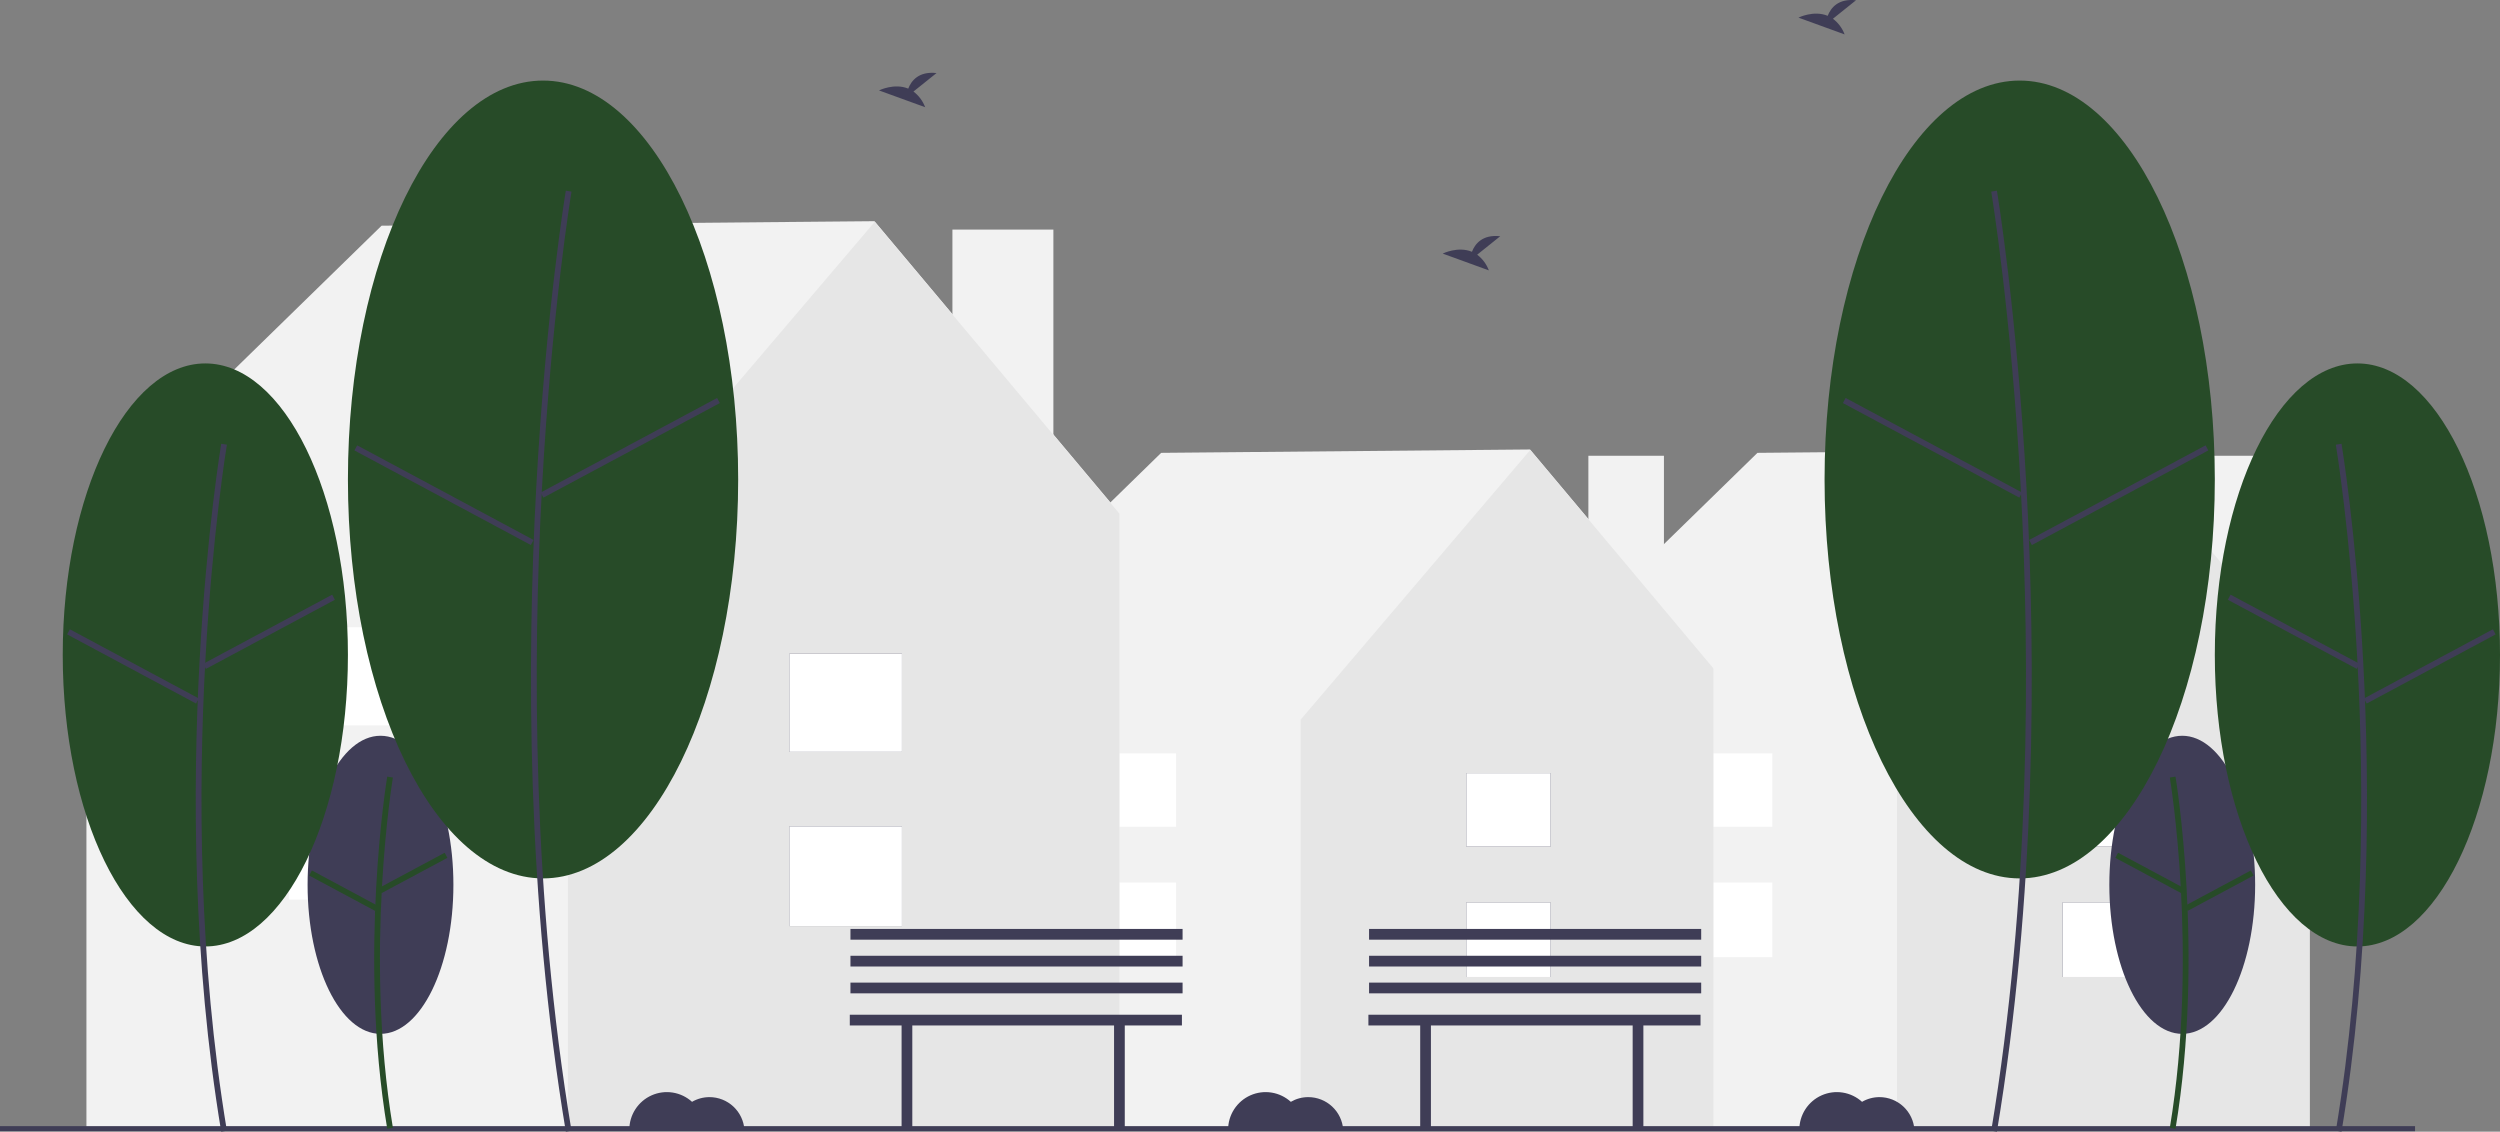 <svg width="338" height="153" viewBox="0 0 338 153" fill="none" xmlns="http://www.w3.org/2000/svg">
<rect x="0" y="0" width="338" height="153" fill="#808080" stroke="none"/>
<g clip-path="url(#clip0)">
<path d="M305.581 61.619H295.365V97.051H305.581V61.619Z" fill="#F2F2F2"/>
<path d="M312.327 90.385L287.48 60.769L237.607 61.225L207.352 90.752L207.964 91.145H207.745V152.56H312.26V91.145L312.327 90.385Z" fill="#F2F2F2"/>
<path d="M287.507 60.832L256.467 97.295V152.561H312.26V90.358L287.507 60.832Z" fill="#E6E6E6"/>
<path d="M290.257 121.998H278.863V132.089H290.257V121.998Z" fill="#3F3D56"/>
<path d="M290.257 104.531H278.863V114.462H290.257V104.531Z" fill="#3F3D56"/>
<path d="M290.257 121.998H278.863V132.089H290.257V121.998Z" fill="white"/>
<path d="M290.257 104.531H278.863V114.462H290.257V104.531Z" fill="white"/>
<path d="M239.619 119.32H228.225V129.411H239.619V119.32Z" fill="white"/>
<path d="M239.619 101.853H228.225V111.784H239.619V101.853Z" fill="white"/>
<path d="M224.964 61.619H214.749V97.051H224.964V61.619Z" fill="#F2F2F2"/>
<path d="M231.711 90.385L206.864 60.769L156.99 61.225L126.736 90.752L127.347 91.145H127.129V152.56H231.644V91.145L231.711 90.385Z" fill="#F2F2F2"/>
<path d="M206.89 60.832L175.85 97.295V152.561H231.644V90.358L206.89 60.832Z" fill="#E6E6E6"/>
<path d="M209.641 121.998H198.246V132.089H209.641V121.998Z" fill="#3F3D56"/>
<path d="M209.641 104.531H198.246V114.462H209.641V104.531Z" fill="#3F3D56"/>
<path d="M209.641 121.998H198.246V132.089H209.641V121.998Z" fill="white"/>
<path d="M209.641 104.531H198.246V114.462H209.641V104.531Z" fill="white"/>
<path d="M159.003 119.32H147.608V129.411H159.003V119.32Z" fill="white"/>
<path d="M159.003 101.853H147.608V111.784H159.003V101.853Z" fill="white"/>
<path d="M142.418 31.041H128.767V78.386H142.418V31.041Z" fill="#F2F2F2"/>
<path d="M151.433 69.479L118.232 29.904L51.589 30.515L11.161 69.969L11.978 70.495H11.686V152.56H151.344V70.495L151.433 69.479Z" fill="#F2F2F2"/>
<path d="M118.267 29.988L76.79 78.712V152.56H151.343V69.443L118.267 29.988Z" fill="#E6E6E6"/>
<path d="M121.942 111.721H106.716V125.205H121.942V111.721Z" fill="#3F3D56"/>
<path d="M121.942 88.381H106.716V101.652H121.942V88.381Z" fill="#3F3D56"/>
<path d="M121.942 111.721H106.716V125.205H121.942V111.721Z" fill="white"/>
<path d="M121.942 88.381H106.716V101.652H121.942V88.381Z" fill="white"/>
<path d="M54.277 108.143H39.052V121.627H54.277V108.143Z" fill="white"/>
<path d="M54.277 84.803H39.052V98.074H54.277V84.803Z" fill="white"/>
<path d="M326.514 152.257H0V152.936H326.514V152.257Z" fill="#3F3D56"/>
<path d="M51.443 139.777C56.886 139.777 61.3 130.755 61.3 119.626C61.3 108.497 56.886 99.475 51.443 99.475C45.999 99.475 41.586 108.497 41.586 119.626C41.586 130.755 45.999 139.777 51.443 139.777Z" fill="#3F3D56"/>
<path d="M52.353 152.61C48.405 128.878 52.313 105.232 52.353 104.996L53.121 105.126C53.081 105.361 49.196 128.883 53.121 152.482L52.353 152.61Z" fill="#274B28"/>
<path d="M60.121 115.293L51.208 120.069L51.575 120.758L60.488 115.981L60.121 115.293Z" fill="#274B28"/>
<path d="M42.168 117.685L41.8 118.374L50.712 123.153L51.08 122.465L42.168 117.685Z" fill="#274B28"/>
<path d="M27.76 127.961C38.407 127.961 47.039 110.315 47.039 88.548C47.039 66.781 38.407 49.135 27.76 49.135C17.113 49.135 8.482 66.781 8.482 88.548C8.482 110.315 17.113 127.961 27.76 127.961Z" fill="#274B28"/>
<path d="M29.908 153C22.197 106.644 29.83 60.457 29.908 59.996L30.676 60.126C30.598 60.586 22.987 106.649 30.676 152.872L29.908 153Z" fill="#3F3D56"/>
<path d="M44.909 80.402L27.476 89.745L27.843 90.433L45.276 81.09L44.909 80.402Z" fill="#3F3D56"/>
<path d="M9.444 85.082L9.077 85.77L26.508 95.118L26.875 94.43L9.444 85.082Z" fill="#3F3D56"/>
<path d="M73.42 118.76C87.989 118.76 99.801 94.613 99.801 64.826C99.801 35.04 87.989 10.893 73.42 10.893C58.85 10.893 47.039 35.04 47.039 64.826C47.039 94.613 58.85 118.76 73.42 118.76Z" fill="#274B28"/>
<path d="M76.5 153C65.952 89.589 76.393 26.41 76.5 25.779L77.268 25.91C77.162 26.539 66.743 89.594 77.268 152.872L76.5 153Z" fill="#3F3D56"/>
<path d="M96.954 53.806L73.098 66.591L73.465 67.279L97.321 54.494L96.954 53.806Z" fill="#3F3D56"/>
<path d="M48.288 60.21L47.921 60.898L71.773 73.69L72.141 73.002L48.288 60.21Z" fill="#3F3D56"/>
<path d="M295.039 139.777C300.483 139.777 304.896 130.755 304.896 119.626C304.896 108.497 300.483 99.475 295.039 99.475C289.595 99.475 285.182 108.497 285.182 119.626C285.182 130.755 289.595 139.777 295.039 139.777Z" fill="#3F3D56"/>
<path d="M294.129 152.61C298.076 128.878 294.168 105.232 294.129 104.996L293.361 105.126C293.4 105.361 297.286 128.883 293.36 152.482L294.129 152.61Z" fill="#274B28"/>
<path d="M286.361 115.292L285.994 115.981L294.907 120.758L295.274 120.069L286.361 115.292Z" fill="#274B28"/>
<path d="M304.314 117.686L295.402 122.465L295.769 123.153L304.681 118.374L304.314 117.686Z" fill="#274B28"/>
<path d="M318.722 127.961C329.369 127.961 338 110.315 338 88.548C338 66.781 329.369 49.135 318.722 49.135C308.074 49.135 299.443 66.781 299.443 88.548C299.443 110.315 308.074 127.961 318.722 127.961Z" fill="#274B28"/>
<path d="M316.574 153C324.285 106.644 316.652 60.457 316.574 59.996L315.806 60.126C315.884 60.586 323.495 106.649 315.806 152.872L316.574 153Z" fill="#3F3D56"/>
<path d="M301.573 80.402L301.205 81.09L318.639 90.433L319.006 89.745L301.573 80.402Z" fill="#3F3D56"/>
<path d="M337.037 85.082L319.607 94.43L319.974 95.118L337.405 85.77L337.037 85.082Z" fill="#3F3D56"/>
<path d="M273.062 118.76C287.632 118.76 299.443 94.613 299.443 64.826C299.443 35.04 287.632 10.893 273.062 10.893C258.492 10.893 246.681 35.04 246.681 64.826C246.681 94.613 258.492 118.76 273.062 118.76Z" fill="#274B28"/>
<path d="M269.982 153C280.53 89.589 270.089 26.41 269.982 25.779L269.214 25.91C269.32 26.539 279.739 89.594 269.214 152.872L269.982 153Z" fill="#3F3D56"/>
<path d="M249.528 53.805L249.16 54.494L273.016 67.279L273.384 66.591L249.528 53.805Z" fill="#3F3D56"/>
<path d="M298.193 60.21L274.341 73.002L274.708 73.69L298.561 60.898L298.193 60.21Z" fill="#3F3D56"/>
<path d="M199.713 34.436L202.832 31.938C200.409 31.67 199.414 32.993 199.007 34.041C197.114 33.254 195.054 34.286 195.054 34.286L201.293 36.555C200.978 35.713 200.43 34.978 199.713 34.436Z" fill="#3F3D56"/>
<path d="M123.5 12.376L126.619 9.877C124.196 9.61 123.201 10.933 122.794 11.981C120.901 11.194 118.841 12.226 118.841 12.226L125.08 14.495C124.765 13.652 124.217 12.918 123.5 12.376Z" fill="#3F3D56"/>
<path d="M247.812 2.534L250.931 0.035C248.508 -0.233 247.513 1.091 247.105 2.139C245.213 1.351 243.153 2.383 243.153 2.383L249.392 4.653C249.077 3.81 248.529 3.075 247.812 2.534Z" fill="#3F3D56"/>
<path d="M254.108 148.331C253.279 148.331 252.465 148.55 251.747 148.966C251.019 148.306 250.114 147.872 249.144 147.716C248.174 147.561 247.179 147.691 246.282 148.091C245.384 148.491 244.621 149.144 244.086 149.97C243.552 150.795 243.268 151.759 243.269 152.743H258.833C258.748 151.546 258.214 150.425 257.337 149.606C256.46 148.787 255.306 148.332 254.108 148.331Z" fill="#3F3D56"/>
<path d="M95.924 148.331C95.095 148.331 94.281 148.55 93.563 148.966C92.834 148.306 91.93 147.872 90.96 147.716C89.989 147.561 88.995 147.691 88.097 148.091C87.2 148.491 86.437 149.144 85.902 149.97C85.367 150.795 85.083 151.759 85.085 152.743H100.649C100.564 151.546 100.029 150.425 99.153 149.606C98.276 148.787 97.122 148.332 95.924 148.331Z" fill="#3F3D56"/>
<path d="M176.879 148.331C176.05 148.331 175.236 148.55 174.518 148.966C173.789 148.306 172.885 147.872 171.915 147.716C170.945 147.561 169.95 147.691 169.052 148.091C168.155 148.491 167.392 149.144 166.857 149.97C166.323 150.795 166.038 151.759 166.04 152.743H181.604C181.519 151.546 180.985 150.425 180.108 149.606C179.231 148.787 178.077 148.332 176.879 148.331Z" fill="#3F3D56"/>
<path d="M159.796 137.191H114.892V138.642H121.895V152.43H123.344V138.642H150.62V152.43H152.069V138.642H159.796V137.191Z" fill="#3F3D56"/>
<path d="M159.885 132.849H114.981V134.3H159.885V132.849Z" fill="#3F3D56"/>
<path d="M159.885 129.22H114.981V130.672H159.885V129.22Z" fill="#3F3D56"/>
<path d="M159.885 125.592H114.981V127.044H159.885V125.592Z" fill="#3F3D56"/>
<path d="M229.912 137.191H185.008V138.642H192.011V152.43H193.46V138.642H220.736V152.43H222.185V138.642H229.912V137.191Z" fill="#3F3D56"/>
<path d="M230.001 132.849H185.097V134.3H230.001V132.849Z" fill="#3F3D56"/>
<path d="M230.001 129.22H185.097V130.672H230.001V129.22Z" fill="#3F3D56"/>
<path d="M230.001 125.592H185.097V127.044H230.001V125.592Z" fill="#3F3D56"/>
</g>
<defs>
<clipPath id="clip0">
<rect width="338" height="153" fill="white"/>
</clipPath>
</defs>
</svg>
